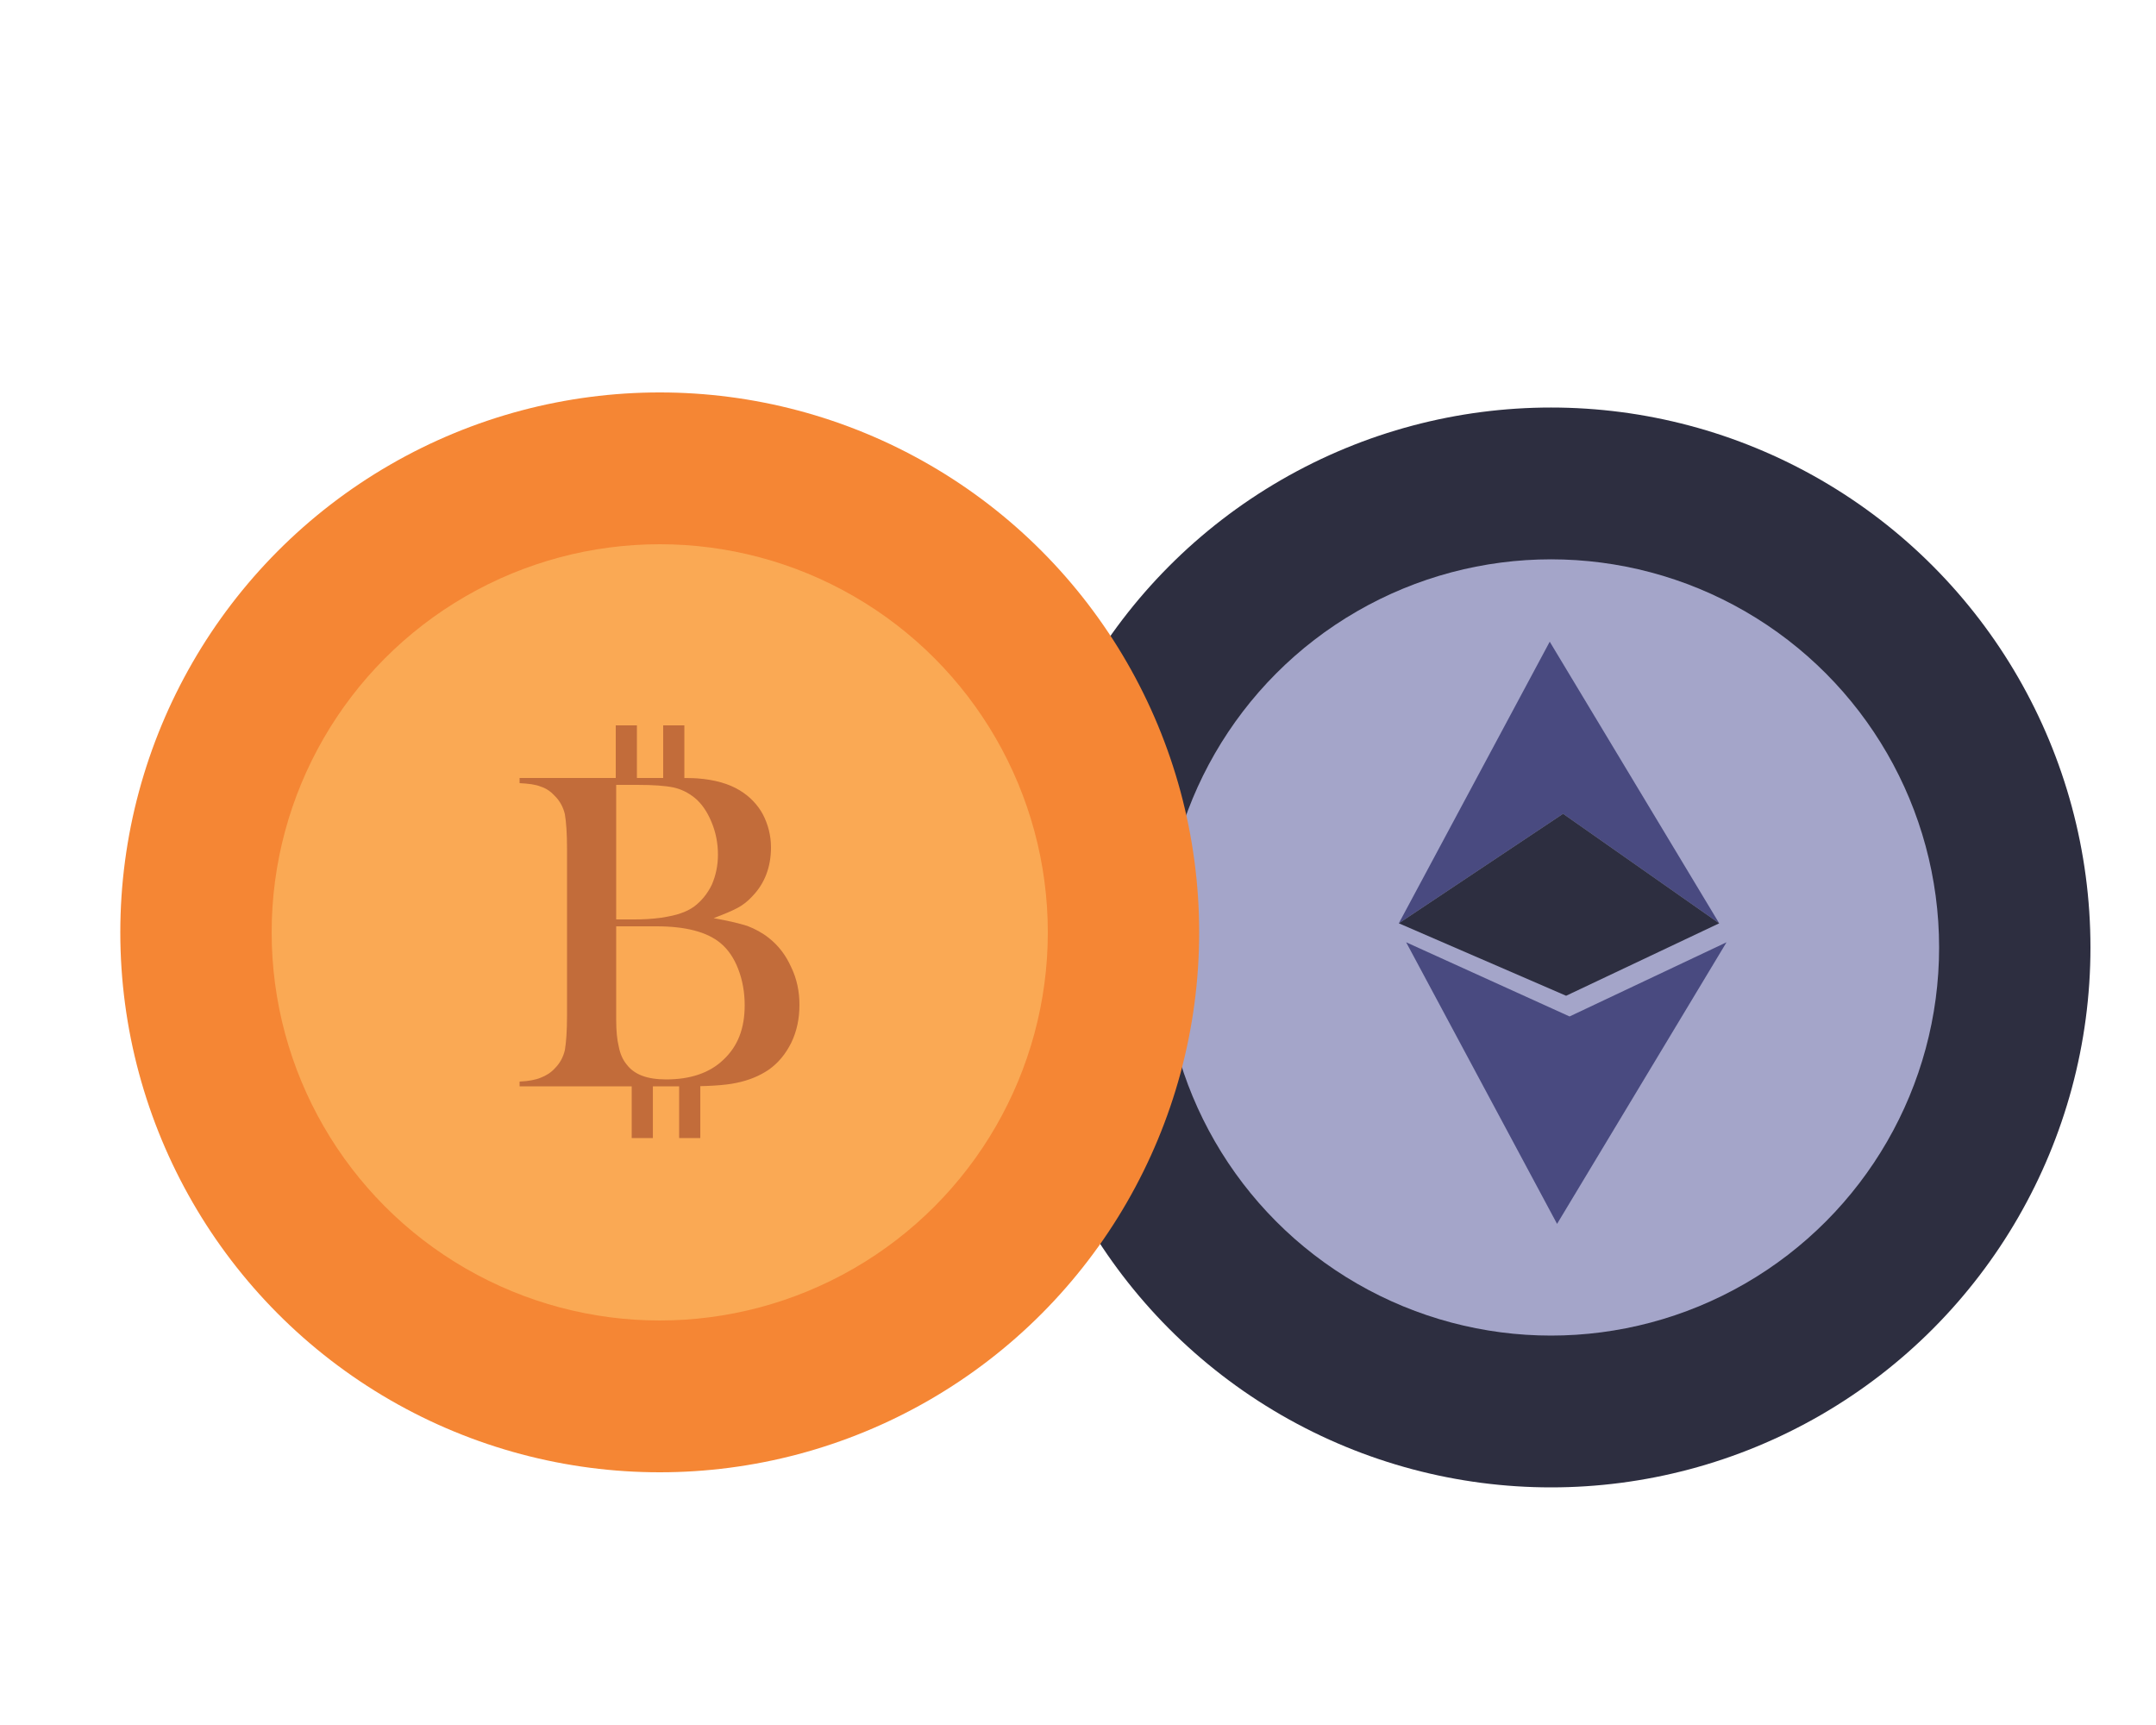 <?xml version="1.0" encoding="UTF-8"?>
<!DOCTYPE svg PUBLIC "-//W3C//DTD SVG 1.1//EN" "http://www.w3.org/Graphics/SVG/1.1/DTD/svg11.dtd">
<!-- Creator: CorelDRAW X8 -->
<svg xmlns="http://www.w3.org/2000/svg" xml:space="preserve" width="5in" height="4in" version="1.1" shape-rendering="geometricPrecision" text-rendering="geometricPrecision" image-rendering="optimizeQuality" fill-rule="evenodd" clip-rule="evenodd"
viewBox="0 0 5000 4000"
 xmlns:xlink="http://www.w3.org/1999/xlink">
 <g id="Layer_x0020_1">
  <g id="_1790811822480">
   <g>
    <ellipse fill="#2D2E40" cx="3597" cy="2197" rx="1251" ry="1252"/>
    <circle fill="#A4A5C9" cx="3597" cy="2197" r="900"/>
    <g>
     <polygon fill="#494A80" fill-rule="nonzero" points="3594,1488 3987,2141 3625,1887 3244,2141 "/>
     <polygon fill="#2D2E40" fill-rule="nonzero" points="3244,2141 3632,2309 3987,2141 3625,1887 "/>
     <polygon fill="#494A80" fill-rule="nonzero" points="3611,2838 4004,2185 3640,2357 3261,2185 "/>
    </g>
   </g>
   <g>
    <ellipse fill="#F58634" cx="1530" cy="2162" rx="1251" ry="1252"/>
    <circle fill="#FAA954" cx="1530" cy="2162" r="900"/>
    <g>
     <rect fill="#C26C3A" x="1428" y="1682" width="49.082" height="129.522"/>
     <rect fill="#C26C3A" x="1538" y="1682" width="49.082" height="129.522"/>
     <rect fill="#C26C3A" x="1465" y="2513" width="49.082" height="125.96"/>
     <rect fill="#C26C3A" x="1575" y="2513" width="49.082" height="125.96"/>
     <path fill="#C26C3A" fill-rule="nonzero" d="M1205 2519l0 -11c21,-1 37,-4 49,-9 13,-5 24,-12 33,-22 11,-11 19,-25 23,-42 3,-18 5,-44 5,-80l0 -387c0,-36 -2,-62 -5,-80 -4,-17 -12,-31 -23,-42 -9,-10 -20,-18 -33,-22 -12,-5 -29,-7 -49,-8l0 -12 344 0c35,0 58,0 69,1 39,3 72,12 98,28 23,14 41,33 53,55 12,23 19,49 19,77 0,46 -15,84 -43,113 -10,11 -21,20 -34,27 -13,7 -32,15 -56,24 33,6 59,12 78,18 18,7 35,16 50,28 23,18 40,41 52,68 13,27 19,56 19,87 0,32 -6,61 -19,88 -13,26 -30,47 -53,63 -21,14 -45,24 -74,30 -28,6 -68,8 -120,8l-383 0zm224 -699l0 312 43 0c20,0 40,-1 62,-4 18,-3 33,-6 44,-10 12,-4 22,-9 32,-16 17,-13 31,-30 41,-51 9,-21 14,-44 14,-69 0,-27 -5,-52 -15,-76 -10,-24 -23,-43 -39,-56 -15,-12 -31,-20 -49,-24 -19,-4 -47,-6 -84,-6l-49 0zm0 328l0 216c0,26 2,47 6,63 3,16 9,30 18,41 18,24 48,35 92,35 56,0 101,-15 133,-46 33,-31 49,-72 49,-126 0,-30 -5,-58 -15,-84 -10,-26 -24,-46 -41,-60 -31,-26 -81,-39 -148,-39l-94 0z"/>
    </g>
   </g>
  </g>
 </g>
</svg>
